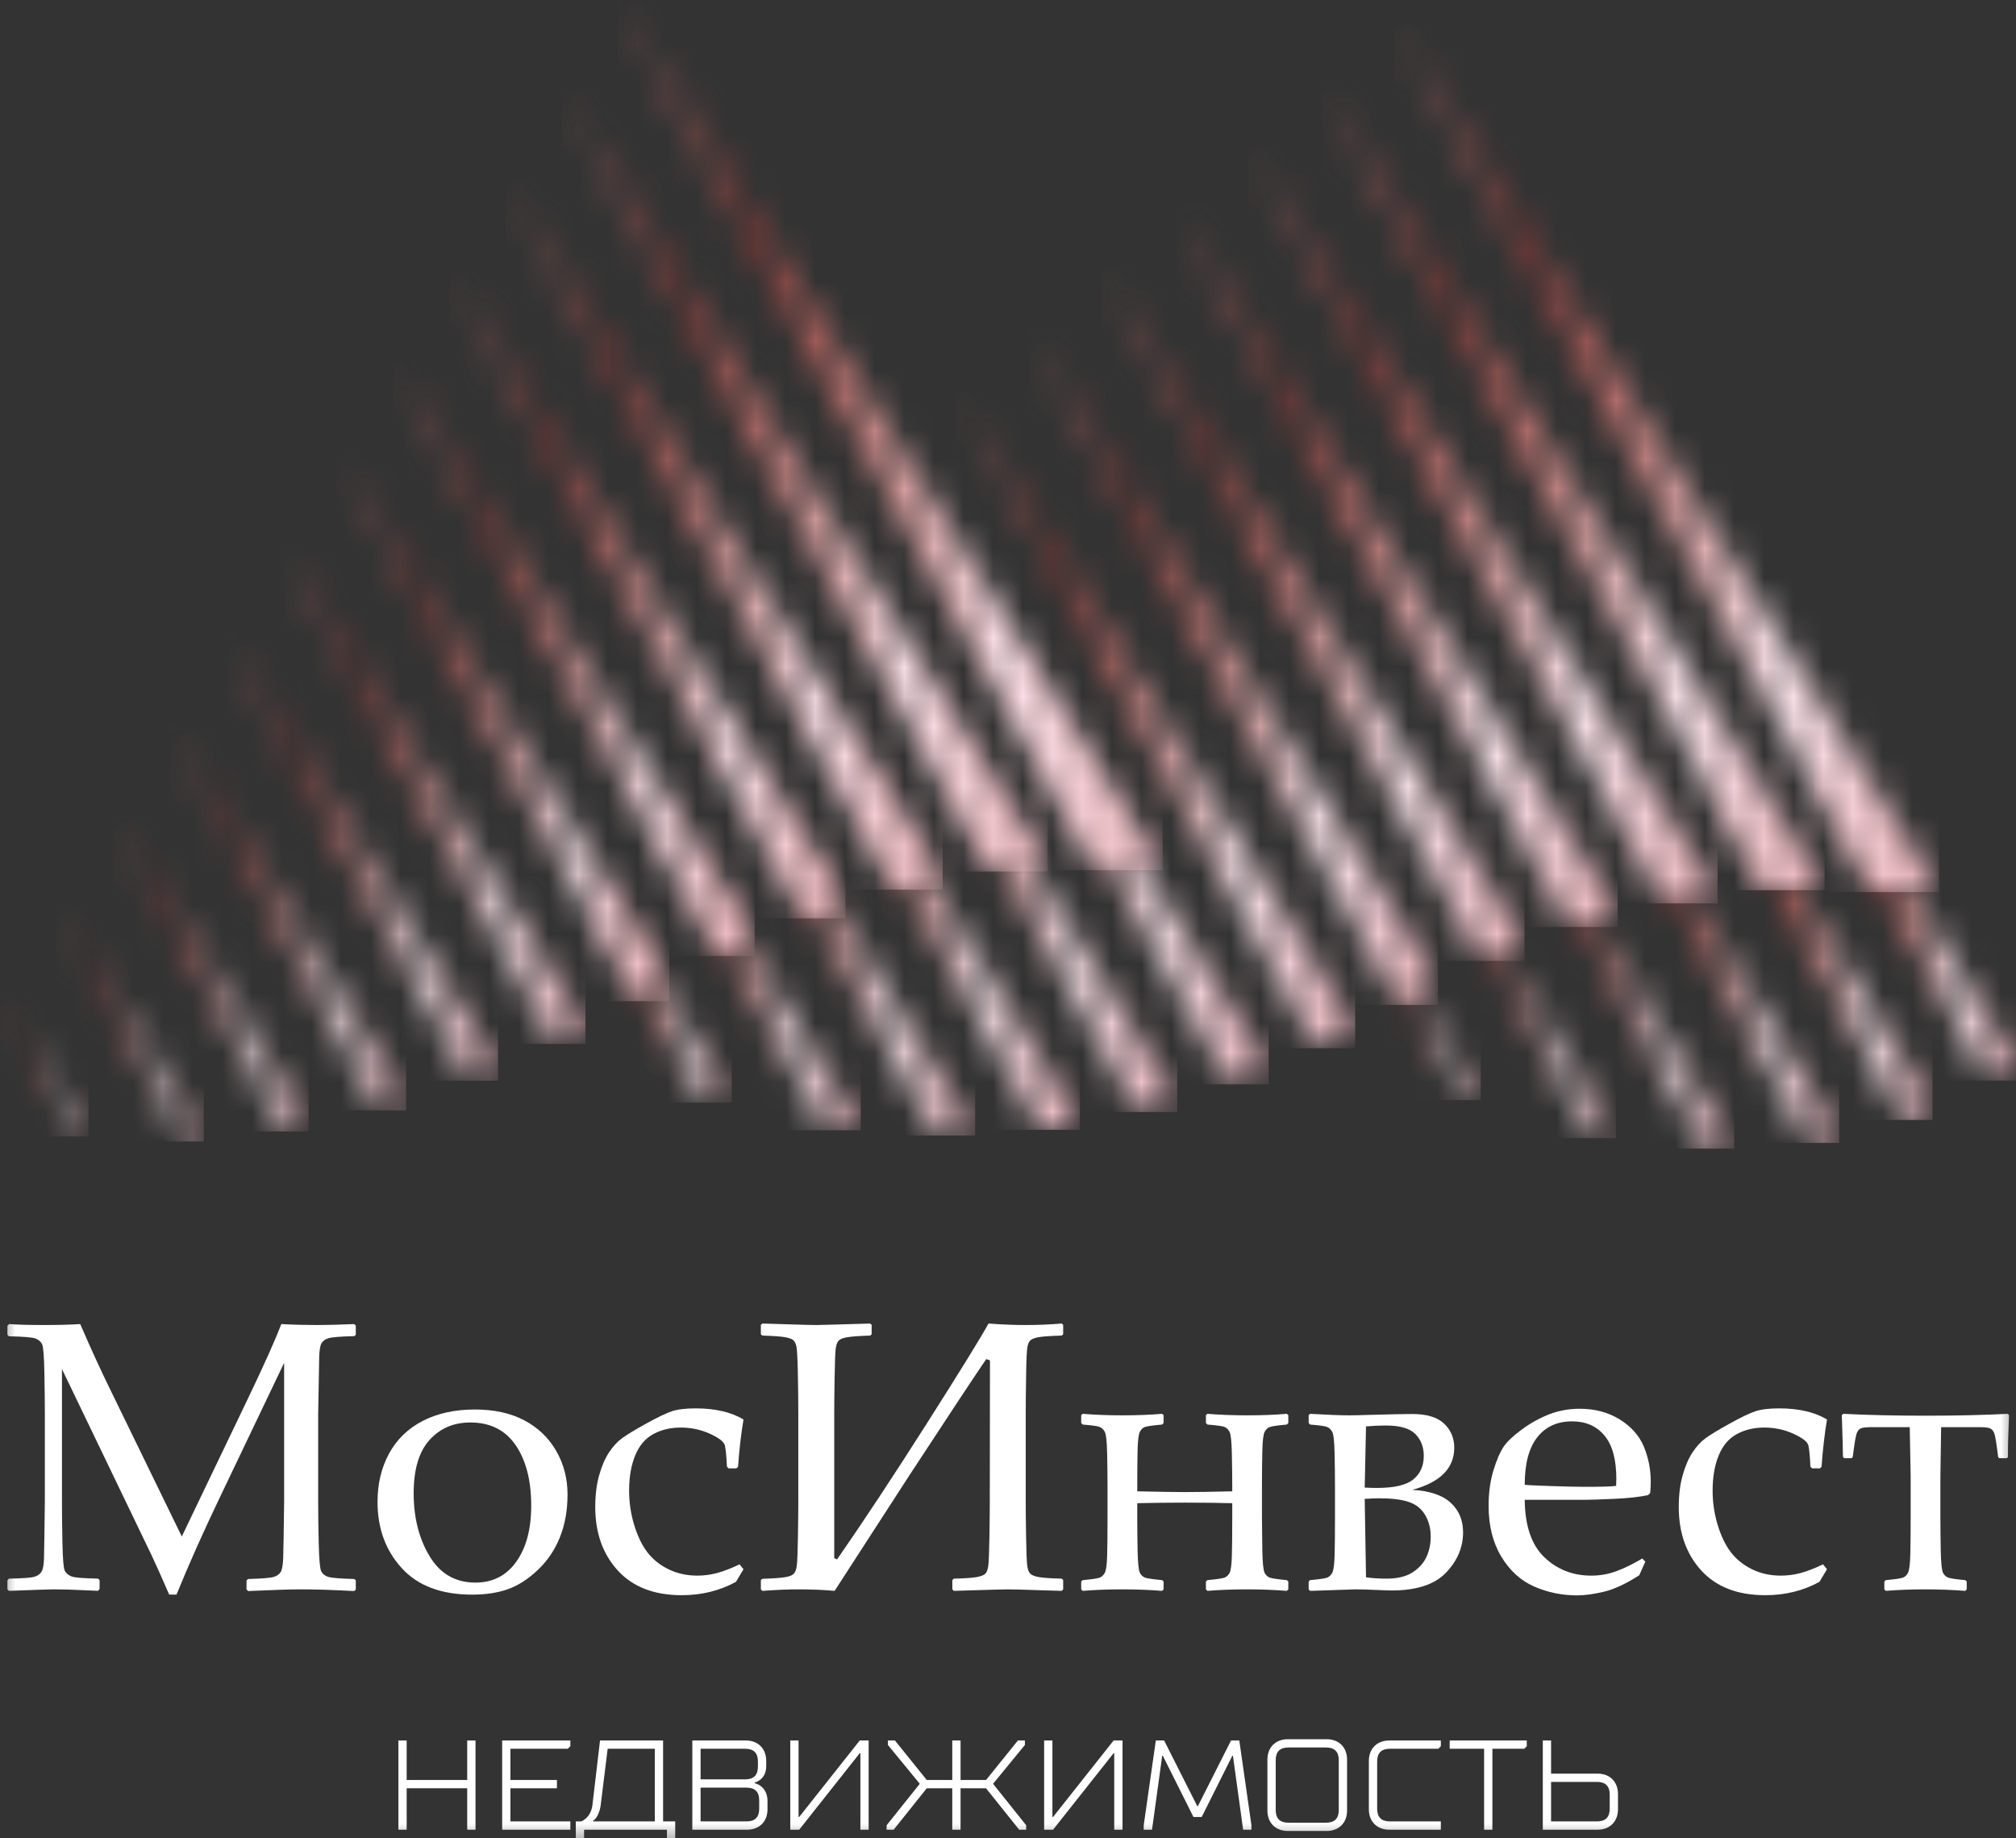 <svg width="68" height="62" viewBox="0 0 68 62" fill="none" xmlns="http://www.w3.org/2000/svg">
<rect x="0" y="0" width="68" height="62" fill="#333333" stroke="none"/>
<g clip-path="url(#clip0_1_990)">
<mask id="mask0_1_990" style="mask-type:luminance" maskUnits="userSpaceOnUse" x="0" y="0" width="68" height="63">
<path d="M68 0H0V62.332H68V0Z" fill="white"/>
</mask>
<g mask="url(#mask0_1_990)">
<path d="M11.944 44.656L12.001 44.707V45.018L11.95 45.063C11.485 45.075 11.196 45.098 11.084 45.132C10.972 45.166 10.893 45.222 10.846 45.3C10.8 45.379 10.773 45.532 10.767 45.76C10.761 45.989 10.749 46.634 10.732 47.696V50.621C10.732 51.044 10.738 51.522 10.751 52.055C10.764 52.587 10.79 52.898 10.831 52.984C10.87 53.071 10.944 53.135 11.05 53.175C11.155 53.215 11.455 53.241 11.95 53.254L12.001 53.298V53.609L11.944 53.66C11.254 53.622 10.654 53.603 10.142 53.603C9.795 53.603 9.205 53.622 8.372 53.66L8.315 53.609V53.304L8.365 53.254C8.831 53.241 9.12 53.218 9.231 53.184C9.343 53.151 9.423 53.094 9.469 53.016C9.516 52.938 9.543 52.782 9.552 52.55C9.56 52.317 9.571 51.674 9.584 50.621V45.963L7.395 50.544C6.845 51.691 6.365 52.77 5.954 53.78H5.707C5.47 53.235 5.276 52.799 5.123 52.474L2.09 46.173V50.608C2.09 51.023 2.095 51.499 2.106 52.039C2.116 52.578 2.143 52.89 2.185 52.975C2.228 53.059 2.302 53.123 2.407 53.165C2.513 53.207 2.814 53.233 3.308 53.241L3.359 53.292V53.597L3.302 53.653L2.896 53.635C2.477 53.613 2.117 53.603 1.817 53.603C1.682 53.603 1.176 53.62 0.301 53.653L0.25 53.603V53.298L0.301 53.241C0.766 53.233 1.054 53.212 1.164 53.178C1.274 53.144 1.353 53.087 1.402 53.006C1.45 52.926 1.478 52.776 1.484 52.556C1.49 52.336 1.5 51.687 1.513 50.608V47.702C1.513 47.317 1.507 46.848 1.497 46.296C1.486 45.745 1.461 45.425 1.421 45.338C1.38 45.252 1.308 45.187 1.202 45.145C1.096 45.103 0.796 45.077 0.301 45.069L0.25 45.018V44.714L0.307 44.656C0.599 44.678 0.993 44.688 1.487 44.688C1.953 44.688 2.359 44.678 2.706 44.656C3.061 45.477 3.401 46.219 3.727 46.883L6.132 51.82L8.302 47.296C8.89 46.073 9.285 45.193 9.488 44.656C9.894 44.678 10.294 44.688 10.688 44.688C11.043 44.688 11.462 44.678 11.944 44.656Z" fill="white"/>
<path d="M19.143 50.405C19.143 50.938 19.057 51.419 18.886 51.845C18.714 52.273 18.467 52.64 18.143 52.946C17.82 53.253 17.486 53.469 17.141 53.594C16.796 53.718 16.391 53.781 15.926 53.781C14.885 53.781 14.093 53.483 13.55 52.886C13.006 52.29 12.734 51.545 12.734 50.652C12.734 50.039 12.865 49.494 13.127 49.016C13.39 48.537 13.77 48.172 14.267 47.918C14.764 47.664 15.346 47.537 16.015 47.537C16.666 47.537 17.222 47.659 17.683 47.902C18.144 48.145 18.503 48.488 18.759 48.93C19.015 49.372 19.143 49.864 19.143 50.405ZM17.918 50.779C17.918 49.933 17.744 49.255 17.395 48.743C17.046 48.231 16.535 47.975 15.862 47.975C15.3 47.975 14.841 48.173 14.485 48.568C14.13 48.964 13.953 49.561 13.953 50.361C13.953 51.181 14.131 51.889 14.489 52.483C14.846 53.077 15.361 53.375 16.034 53.375C16.622 53.375 17.082 53.139 17.417 52.667C17.751 52.196 17.918 51.566 17.918 50.779Z" fill="white"/>
<path d="M25.078 52.924L24.824 53.349C24.279 53.649 23.669 53.8 22.997 53.8C22.066 53.8 21.347 53.523 20.84 52.969C20.332 52.414 20.078 51.7 20.078 50.824C20.078 50.426 20.121 50.072 20.208 49.761C20.295 49.45 20.405 49.193 20.538 48.99C20.671 48.787 20.819 48.626 20.979 48.508C21.14 48.39 21.412 48.225 21.794 48.013C22.177 47.801 22.466 47.663 22.66 47.597C22.855 47.532 23.124 47.499 23.466 47.499C24.122 47.499 24.659 47.624 25.078 47.873C24.998 48.351 24.936 48.885 24.894 49.472L24.837 49.523H24.577L24.52 49.466C24.503 49.111 24.479 48.872 24.45 48.749C24.42 48.626 24.252 48.495 23.946 48.355C23.639 48.216 23.312 48.146 22.965 48.146C22.618 48.146 22.31 48.219 22.039 48.365C21.768 48.511 21.564 48.75 21.427 49.082C21.289 49.414 21.22 49.811 21.22 50.272C21.22 50.661 21.275 51.041 21.385 51.411C21.495 51.781 21.64 52.088 21.82 52.331C22 52.574 22.238 52.77 22.534 52.918C22.83 53.066 23.16 53.14 23.523 53.14C23.752 53.14 23.975 53.11 24.193 53.051C24.411 52.992 24.661 52.895 24.945 52.759L25.078 52.924Z" fill="white"/>
<path d="M25.664 53.603V53.286L25.715 53.248C26.087 53.235 26.346 53.216 26.492 53.191C26.638 53.165 26.734 53.125 26.781 53.07C26.828 53.015 26.859 52.925 26.876 52.8C26.893 52.675 26.906 52.361 26.914 51.855C26.923 51.35 26.927 50.936 26.927 50.615V47.677C26.927 47.237 26.921 46.77 26.911 46.275C26.9 45.78 26.883 45.487 26.86 45.396C26.837 45.305 26.803 45.239 26.759 45.199C26.714 45.159 26.625 45.126 26.492 45.101C26.359 45.075 26.1 45.056 25.715 45.044L25.664 44.999V44.682L25.715 44.638C25.736 44.638 26.013 44.646 26.546 44.663C27.049 44.68 27.383 44.688 27.549 44.688C27.65 44.688 28.251 44.671 29.351 44.638L29.401 44.682V44.999L29.351 45.044C28.978 45.056 28.719 45.075 28.573 45.101C28.427 45.126 28.331 45.165 28.285 45.218C28.238 45.271 28.206 45.359 28.189 45.482C28.173 45.604 28.16 45.926 28.152 46.446C28.143 46.966 28.139 47.377 28.139 47.677V52.55L28.234 52.594C29.126 51.308 30.137 49.777 31.267 48C32.396 46.224 33.088 45.103 33.342 44.638C33.786 44.671 34.198 44.688 34.579 44.688C35.01 44.688 35.421 44.671 35.81 44.638L35.861 44.682V44.999L35.81 45.044C35.395 45.056 35.126 45.077 35.001 45.104C34.876 45.132 34.792 45.167 34.75 45.209C34.708 45.251 34.676 45.323 34.655 45.424C34.634 45.526 34.619 45.845 34.611 46.383C34.602 46.92 34.598 47.351 34.598 47.677V50.615C34.598 50.962 34.602 51.381 34.611 51.874C34.619 52.367 34.632 52.677 34.649 52.804C34.666 52.93 34.699 53.02 34.75 53.073C34.801 53.126 34.901 53.165 35.052 53.191C35.202 53.216 35.455 53.233 35.81 53.242L35.861 53.286V53.603L35.81 53.654C35.789 53.654 35.512 53.646 34.978 53.629C34.488 53.611 34.154 53.603 33.976 53.603C33.862 53.603 33.261 53.62 32.174 53.654L32.123 53.603V53.286L32.174 53.242C32.546 53.233 32.805 53.215 32.951 53.188C33.097 53.16 33.194 53.121 33.24 53.07C33.286 53.02 33.318 52.932 33.335 52.807C33.352 52.682 33.365 52.361 33.373 51.843C33.382 51.324 33.386 50.915 33.386 50.615L33.392 45.881L33.266 45.837C32.898 46.374 32.043 47.666 30.702 49.714L28.152 53.654C27.792 53.62 27.375 53.603 26.901 53.603C26.572 53.603 26.176 53.62 25.715 53.654L25.664 53.603Z" fill="white"/>
<path d="M38.36 50.297C39.138 50.314 39.675 50.322 39.971 50.322C40.314 50.322 40.845 50.314 41.564 50.297V50.126C41.564 49.813 41.559 49.449 41.551 49.035C41.543 48.62 41.516 48.371 41.472 48.289C41.427 48.207 41.37 48.151 41.3 48.124C41.231 48.096 41.039 48.07 40.726 48.045L40.676 47.994V47.727L40.726 47.683C41.149 47.717 41.596 47.734 42.065 47.734C42.556 47.734 43.002 47.717 43.404 47.683L43.455 47.727V47.994L43.404 48.045C43.087 48.074 42.893 48.103 42.823 48.13C42.754 48.158 42.697 48.213 42.655 48.295C42.613 48.378 42.587 48.583 42.579 48.911C42.571 49.238 42.566 49.644 42.566 50.126V51.205L42.579 52.315C42.587 52.725 42.614 52.971 42.659 53.051C42.703 53.131 42.761 53.184 42.833 53.209C42.905 53.235 43.095 53.262 43.404 53.292L43.455 53.336V53.603L43.404 53.654C42.981 53.62 42.535 53.603 42.065 53.603C41.575 53.603 41.128 53.62 40.726 53.654L40.676 53.603V53.336L40.726 53.292C41.044 53.262 41.237 53.234 41.307 53.206C41.377 53.179 41.433 53.125 41.475 53.045C41.517 52.964 41.543 52.768 41.551 52.458C41.559 52.147 41.564 51.729 41.564 51.205V50.697C41.094 50.684 40.563 50.678 39.971 50.678C39.434 50.678 38.897 50.684 38.36 50.697V51.205C38.36 51.539 38.364 51.91 38.372 52.318C38.381 52.726 38.407 52.971 38.452 53.051C38.496 53.131 38.554 53.184 38.626 53.209C38.698 53.235 38.888 53.262 39.197 53.292L39.248 53.336V53.603L39.197 53.654C38.774 53.62 38.328 53.603 37.858 53.603C37.364 53.603 36.917 53.62 36.52 53.654L36.469 53.603V53.336L36.52 53.292C36.837 53.262 37.029 53.234 37.097 53.206C37.165 53.179 37.221 53.125 37.265 53.045C37.309 52.964 37.336 52.77 37.344 52.461C37.353 52.152 37.357 51.734 37.357 51.205V50.126C37.357 49.796 37.353 49.427 37.344 49.019C37.336 48.61 37.308 48.366 37.262 48.286C37.215 48.205 37.157 48.151 37.088 48.124C37.018 48.096 36.828 48.07 36.52 48.045L36.469 47.994V47.727L36.52 47.683C36.938 47.717 37.385 47.734 37.858 47.734C38.349 47.734 38.795 47.717 39.197 47.683L39.248 47.727V47.994L39.197 48.045C38.88 48.074 38.686 48.102 38.617 48.127C38.547 48.152 38.491 48.207 38.448 48.289C38.406 48.371 38.381 48.566 38.372 48.873C38.364 49.18 38.36 49.597 38.36 50.126V50.297Z" fill="white"/>
<path d="M44.141 53.603V53.337L44.191 53.292C44.508 53.263 44.701 53.234 44.769 53.206C44.837 53.179 44.892 53.125 44.937 53.045C44.981 52.964 45.008 52.77 45.016 52.461C45.025 52.152 45.029 51.734 45.029 51.205V50.126C45.029 49.796 45.025 49.427 45.016 49.019C45.008 48.611 44.98 48.366 44.934 48.286C44.887 48.206 44.829 48.151 44.759 48.124C44.689 48.097 44.5 48.07 44.191 48.045L44.141 47.994V47.728L44.191 47.683C44.771 47.717 45.211 47.734 45.511 47.734C45.655 47.734 45.856 47.73 46.114 47.721C46.854 47.7 47.362 47.689 47.637 47.689C48.123 47.689 48.481 47.797 48.709 48.013C48.937 48.229 49.052 48.5 49.052 48.825C49.052 49.519 48.58 49.993 47.637 50.247C48.221 50.28 48.652 50.425 48.931 50.681C49.21 50.937 49.35 51.27 49.35 51.681C49.35 52.184 49.159 52.636 48.776 53.038C48.393 53.44 47.779 53.641 46.933 53.641C46.873 53.641 46.748 53.637 46.558 53.629C46.207 53.611 45.928 53.603 45.72 53.603C45.209 53.62 44.699 53.637 44.191 53.654L44.141 53.603ZM46.032 50.171C46.2 50.179 46.336 50.183 46.438 50.183C47.026 50.183 47.437 50.087 47.672 49.894C47.906 49.702 48.024 49.437 48.024 49.098C48.024 48.802 47.929 48.558 47.741 48.365C47.553 48.173 47.22 48.077 46.742 48.077C46.531 48.077 46.309 48.087 46.076 48.108L46.032 50.171ZM46.032 50.551L46.076 53.197C46.287 53.227 46.52 53.241 46.774 53.241C47.142 53.241 47.435 53.169 47.653 53.026C47.871 52.882 48.026 52.706 48.119 52.499C48.212 52.292 48.258 52.067 48.258 51.827C48.258 51.547 48.195 51.302 48.068 51.091C47.941 50.879 47.756 50.733 47.513 50.653C47.27 50.572 46.934 50.532 46.508 50.532C46.397 50.532 46.239 50.539 46.032 50.551Z" fill="white"/>
<path d="M55.496 52.67L55.293 53.127C54.853 53.411 54.461 53.594 54.116 53.679C53.771 53.763 53.464 53.806 53.193 53.806C52.685 53.806 52.204 53.707 51.749 53.508C51.294 53.309 50.925 52.972 50.639 52.499C50.353 52.025 50.211 51.454 50.211 50.786C50.211 50.342 50.266 49.941 50.376 49.583C50.486 49.226 50.601 48.961 50.721 48.787C50.842 48.613 51.046 48.421 51.334 48.209C51.622 47.998 51.926 47.829 52.247 47.702C52.569 47.575 52.916 47.512 53.288 47.512C53.795 47.512 54.243 47.631 54.63 47.87C55.017 48.109 55.289 48.415 55.446 48.787C55.602 49.159 55.68 49.555 55.68 49.974C55.68 50.104 55.674 50.232 55.661 50.354L55.591 50.424C55.304 50.487 54.916 50.53 54.43 50.551C53.944 50.572 53.622 50.583 53.466 50.583H51.429C51.438 51.458 51.657 52.103 52.089 52.518C52.52 52.932 53.049 53.14 53.675 53.14C53.971 53.14 54.256 53.089 54.529 52.987C54.801 52.886 55.09 52.744 55.395 52.562L55.496 52.67ZM51.429 50.075C51.505 50.088 51.798 50.102 52.308 50.119C52.818 50.136 53.195 50.145 53.441 50.145C54.029 50.145 54.386 50.134 54.512 50.113C54.517 50.011 54.519 49.933 54.519 49.878C54.519 49.223 54.386 48.735 54.119 48.416C53.853 48.096 53.489 47.937 53.028 47.937C52.524 47.937 52.132 48.116 51.851 48.476C51.569 48.836 51.429 49.368 51.429 50.075Z" fill="white"/>
<path d="M61.625 52.924L61.371 53.349C60.826 53.649 60.216 53.8 59.544 53.8C58.613 53.8 57.894 53.523 57.386 52.969C56.879 52.414 56.625 51.7 56.625 50.824C56.625 50.426 56.668 50.072 56.755 49.761C56.842 49.45 56.952 49.193 57.085 48.99C57.218 48.787 57.365 48.626 57.526 48.508C57.687 48.39 57.958 48.225 58.341 48.013C58.724 47.801 59.013 47.663 59.207 47.597C59.402 47.532 59.671 47.499 60.013 47.499C60.669 47.499 61.206 47.624 61.625 47.873C61.545 48.351 61.483 48.885 61.441 49.472L61.384 49.523H61.124L61.066 49.466C61.05 49.111 61.026 48.872 60.997 48.749C60.967 48.626 60.799 48.495 60.492 48.355C60.186 48.216 59.859 48.146 59.512 48.146C59.165 48.146 58.856 48.219 58.586 48.365C58.315 48.511 58.111 48.75 57.974 49.082C57.836 49.414 57.767 49.811 57.767 50.272C57.767 50.661 57.822 51.041 57.932 51.411C58.042 51.781 58.187 52.088 58.367 52.331C58.547 52.574 58.785 52.77 59.081 52.918C59.377 53.066 59.707 53.14 60.07 53.14C60.299 53.14 60.522 53.11 60.74 53.051C60.958 52.992 61.208 52.895 61.492 52.759L61.625 52.924Z" fill="white"/>
<path d="M62.125 47.727L62.176 47.683C63.001 47.725 63.925 47.746 64.948 47.746C65.989 47.746 66.913 47.725 67.722 47.683L67.766 47.727C67.74 48.286 67.728 48.757 67.728 49.142L67.69 49.18H67.436L67.398 49.142C67.343 48.685 67.299 48.416 67.264 48.333C67.231 48.251 67.183 48.197 67.122 48.172C67.061 48.146 66.941 48.133 66.763 48.133H65.475L65.45 49.758V51.205C65.45 51.517 65.454 51.882 65.462 52.299C65.471 52.716 65.496 52.964 65.539 53.045C65.581 53.125 65.638 53.179 65.71 53.206C65.782 53.234 65.975 53.262 66.287 53.292L66.338 53.336V53.603L66.287 53.654C65.864 53.62 65.418 53.603 64.948 53.603C64.458 53.603 64.012 53.62 63.61 53.654L63.559 53.603V53.336L63.61 53.292C63.927 53.262 64.121 53.234 64.19 53.206C64.26 53.179 64.316 53.124 64.359 53.041C64.401 52.959 64.426 52.754 64.435 52.426C64.443 52.098 64.447 51.691 64.447 51.205V49.777C64.435 49.227 64.424 48.679 64.416 48.133H63.127C62.946 48.133 62.824 48.147 62.763 48.175C62.702 48.202 62.655 48.262 62.623 48.352C62.591 48.443 62.548 48.706 62.493 49.142L62.455 49.18H62.207L62.163 49.142C62.163 48.973 62.151 48.501 62.125 47.727Z" fill="white"/>
<path d="M13.438 58.7H13.717V60.032H15.759V58.7H16.039V61.709H15.759V60.311H13.717V61.709H13.438V58.7Z" fill="white"/>
<path d="M16.938 58.7H19.238V58.893L19.151 58.979H17.217V60.032H18.786V60.311H17.217V61.429H19.238V61.709H16.938V58.7Z" fill="white"/>
<path d="M19.422 61.429H19.615C19.671 61.399 19.727 61.361 19.779 61.313C19.865 61.232 19.951 61.099 19.981 60.892L20.239 58.7H22.366V61.429H22.775V62.332H22.496V61.709H19.701V62.332H19.422V61.429ZM22.087 61.429V58.979H20.497L20.26 60.892C20.23 61.099 20.166 61.223 20.11 61.305C20.075 61.352 20.041 61.387 20.003 61.408V61.429H22.087Z" fill="white"/>
<path d="M23.352 58.7H25.157C25.57 58.7 25.845 58.975 25.845 59.388V59.56C25.845 59.8 25.75 59.933 25.652 60.015C25.596 60.062 25.531 60.097 25.458 60.118V60.14C25.54 60.161 25.608 60.196 25.673 60.247C25.78 60.333 25.888 60.484 25.888 60.742V61.021C25.888 61.434 25.613 61.709 25.2 61.709H23.352V58.7ZM25.136 60.011C25.424 60.011 25.565 59.869 25.565 59.581V59.409C25.565 59.121 25.424 58.979 25.136 58.979H23.631V60.011H25.136ZM25.178 61.429C25.467 61.429 25.608 61.288 25.608 61V60.72C25.608 60.432 25.467 60.29 25.178 60.29H23.631V61.429H25.178Z" fill="white"/>
<path d="M26.656 58.7H26.936V61.279H26.957L28.999 58.7H29.3V61.709H29.021V59.129H28.999L26.957 61.709H26.656V58.7Z" fill="white"/>
<path d="M29.906 61.559L31.024 60.161L29.949 58.851V58.7H30.186L31.26 60.033H32.12V58.7H32.4V60.033H33.259L34.334 58.7H34.57V58.851L33.496 60.161L34.613 61.559V61.709H34.377L33.259 60.312H32.4V61.709H32.12V60.312H31.26L30.143 61.709H29.906V61.559Z" fill="white"/>
<path d="M35.219 58.7H35.498V61.279H35.52L37.562 58.7H37.863V61.709H37.583V59.129H37.562L35.52 61.709H35.219V58.7Z" fill="white"/>
<path d="M38.578 61.559L38.986 58.7H39.266L40.384 60.914H40.405L41.523 58.7H41.802L42.211 61.559V61.709H41.931L41.587 59.216H41.566L40.534 61.279H40.255L39.223 59.216H39.201L38.858 61.709H38.578V61.559Z" fill="white"/>
<path d="M42.75 59.345C42.75 58.932 43.025 58.657 43.438 58.657H44.749C45.162 58.657 45.437 58.932 45.437 59.345V61.065C45.437 61.477 45.162 61.752 44.749 61.752H43.438C43.025 61.752 42.75 61.477 42.75 61.065V59.345ZM44.727 61.473C45.016 61.473 45.157 61.331 45.157 61.043V59.367C45.157 59.078 45.016 58.936 44.727 58.936H43.459C43.171 58.936 43.03 59.078 43.03 59.367V61.043C43.03 61.331 43.171 61.473 43.459 61.473H44.727Z" fill="white"/>
<path d="M46.172 59.388C46.172 58.975 46.447 58.7 46.86 58.7H48.6V58.893L48.515 58.979H46.881C46.593 58.979 46.452 59.121 46.452 59.409V60.999C46.452 61.288 46.593 61.429 46.881 61.429H48.6V61.709H46.86C46.447 61.709 46.172 61.434 46.172 61.021V59.388Z" fill="white"/>
<path d="M50.059 58.979H48.898V58.7H51.499V58.893L51.413 58.979H50.339V61.709H50.059V58.979Z" fill="white"/>
<path d="M52.039 58.7H52.318V59.818H53.888C54.3 59.818 54.575 60.093 54.575 60.505V61.021C54.575 61.434 54.3 61.709 53.888 61.709H52.039V58.7ZM53.866 61.429C54.154 61.429 54.296 61.288 54.296 61V60.527C54.296 60.239 54.154 60.097 53.866 60.097H52.318V61.429H53.866Z" fill="white"/>
</g>
<mask id="mask1_1_990" style="mask-type:luminance" maskUnits="userSpaceOnUse" x="61" y="25" width="8" height="12">
<path d="M61.188 25.691L67.098 36.444C67.4 36.268 67.701 36.08 68.001 35.879L61.598 25.658C61.463 25.669 61.326 25.68 61.188 25.691Z" fill="white"/>
</mask>
<g mask="url(#mask1_1_990)">
<path d="M68.001 25.658H61.188V36.444H68.001V25.658Z" fill="url(#paint0_linear_1_990)"/>
</g>
<mask id="mask2_1_990" style="mask-type:luminance" maskUnits="userSpaceOnUse" x="57" y="25" width="9" height="13">
<path d="M57.727 25.959L64.218 37.771C64.54 37.659 64.863 37.535 65.185 37.399L58.005 25.938C57.912 25.945 57.819 25.952 57.727 25.959Z" fill="white"/>
</mask>
<g mask="url(#mask2_1_990)">
<path d="M65.185 25.938H57.727V37.771H65.185V25.938Z" fill="url(#paint1_linear_1_990)"/>
</g>
<mask id="mask3_1_990" style="mask-type:luminance" maskUnits="userSpaceOnUse" x="54" y="26" width="9" height="13">
<path d="M54.273 26.229L61.043 38.546C61.371 38.499 61.702 38.441 62.035 38.373L54.42 26.217C54.371 26.221 54.322 26.225 54.273 26.229Z" fill="white"/>
</mask>
<g mask="url(#mask3_1_990)">
<path d="M62.035 26.217H54.273V38.546H62.035V26.217Z" fill="url(#paint2_linear_1_990)"/>
</g>
<mask id="mask4_1_990" style="mask-type:luminance" maskUnits="userSpaceOnUse" x="50" y="26" width="9" height="13">
<path d="M50.812 26.499L57.529 38.721C57.847 38.734 58.169 38.739 58.494 38.736L50.827 26.498C50.822 26.498 50.818 26.498 50.812 26.499Z" fill="white"/>
</mask>
<g mask="url(#mask4_1_990)">
<path d="M58.494 26.498H50.812V38.739H58.494V26.498Z" fill="url(#paint3_linear_1_990)"/>
</g>
<mask id="mask5_1_990" style="mask-type:luminance" maskUnits="userSpaceOnUse" x="48" y="28" width="7" height="11">
<path d="M53.643 38.213C53.924 38.275 54.213 38.332 54.507 38.385L48.234 28.372L53.643 38.213Z" fill="white"/>
</mask>
<g mask="url(#mask5_1_990)">
<path d="M54.507 28.372H48.234V38.385H54.507V28.372Z" fill="url(#paint4_linear_1_990)"/>
</g>
<mask id="mask6_1_990" style="mask-type:luminance" maskUnits="userSpaceOnUse" x="46" y="31" width="4" height="7">
<path d="M46.125 31.086L49.288 36.841C49.492 36.926 49.71 37.014 49.945 37.104L46.136 31.024C46.132 31.044 46.129 31.065 46.125 31.086Z" fill="white"/>
</mask>
<g mask="url(#mask6_1_990)">
<path d="M49.945 31.024H46.125V37.104H49.945V31.024Z" fill="url(#paint5_linear_1_990)"/>
</g>
<mask id="mask7_1_990" style="mask-type:luminance" maskUnits="userSpaceOnUse" x="47" y="0" width="19" height="31">
<path d="M63.069 29.948C63.855 29.971 64.635 30.018 65.401 30.088L47.031 0.763L63.069 29.948Z" fill="white"/>
</mask>
<g mask="url(#mask7_1_990)">
<path d="M65.401 0.763H47.031V30.088H65.401V0.763Z" fill="url(#paint6_linear_1_990)"/>
</g>
<mask id="mask8_1_990" style="mask-type:luminance" maskUnits="userSpaceOnUse" x="44" y="2" width="18" height="29">
<path d="M59.509 30.024C60.19 29.973 60.868 29.944 61.543 29.936L44.562 2.83L59.509 30.024Z" fill="white"/>
</mask>
<g mask="url(#mask8_1_990)">
<path d="M61.543 2.83H44.562V30.024H61.543V2.83Z" fill="url(#paint7_linear_1_990)"/>
</g>
<mask id="mask9_1_990" style="mask-type:luminance" maskUnits="userSpaceOnUse" x="42" y="4" width="16" height="27">
<path d="M56.146 30.468C56.742 30.353 57.339 30.261 57.935 30.185L42.094 4.898L56.146 30.468Z" fill="white"/>
</mask>
<g mask="url(#mask9_1_990)">
<path d="M57.935 4.898H42.094V30.468H57.935V4.898Z" fill="url(#paint8_linear_1_990)"/>
</g>
<mask id="mask10_1_990" style="mask-type:luminance" maskUnits="userSpaceOnUse" x="39" y="6" width="16" height="26">
<path d="M52.978 31.265C53.504 31.098 54.035 30.948 54.565 30.816L39.625 6.967L52.978 31.265Z" fill="white"/>
</mask>
<g mask="url(#mask10_1_990)">
<path d="M54.565 6.967H39.625V31.265H54.565V6.967Z" fill="url(#paint9_linear_1_990)"/>
</g>
<mask id="mask11_1_990" style="mask-type:luminance" maskUnits="userSpaceOnUse" x="37" y="9" width="15" height="24">
<path d="M50.001 32.41C50.472 32.194 50.947 31.995 51.422 31.812L37.156 9.036L50.001 32.41Z" fill="white"/>
</mask>
<g mask="url(#mask11_1_990)">
<path d="M51.422 9.036H37.156V32.41H51.422V9.036Z" fill="url(#paint10_linear_1_990)"/>
</g>
<mask id="mask12_1_990" style="mask-type:luminance" maskUnits="userSpaceOnUse" x="34" y="11" width="15" height="23">
<path d="M47.212 33.893C47.359 33.807 47.507 33.722 47.658 33.634C47.938 33.469 48.221 33.311 48.503 33.159L34.688 11.105L47.212 33.893Z" fill="white"/>
</mask>
<g mask="url(#mask12_1_990)">
<path d="M48.503 11.105H34.688V33.893H48.503V11.105Z" fill="url(#paint11_linear_1_990)"/>
</g>
<mask id="mask13_1_990" style="mask-type:luminance" maskUnits="userSpaceOnUse" x="32" y="13" width="14" height="23">
<path d="M44.407 35.352C44.838 35.151 45.273 34.937 45.711 34.711L32.219 13.174L44.407 35.352Z" fill="white"/>
</mask>
<g mask="url(#mask13_1_990)">
<path d="M45.711 13.174H32.219V35.352H45.711V13.174Z" fill="url(#paint12_linear_1_990)"/>
</g>
<mask id="mask14_1_990" style="mask-type:luminance" maskUnits="userSpaceOnUse" x="29" y="15" width="14" height="22">
<path d="M41.47 36.57C41.906 36.411 42.346 36.243 42.792 36.062L29.75 15.242L41.47 36.57Z" fill="white"/>
</mask>
<g mask="url(#mask14_1_990)">
<path d="M42.792 15.242H29.75V36.57H42.792V15.242Z" fill="url(#paint13_linear_1_990)"/>
</g>
<mask id="mask15_1_990" style="mask-type:luminance" maskUnits="userSpaceOnUse" x="27" y="17" width="13" height="21">
<path d="M38.378 37.504C38.814 37.397 39.258 37.278 39.707 37.146L27.281 17.311L38.378 37.504Z" fill="white"/>
</mask>
<g mask="url(#mask15_1_990)">
<path d="M39.707 17.311H27.281V37.504H39.707V17.311Z" fill="url(#paint14_linear_1_990)"/>
</g>
<mask id="mask16_1_990" style="mask-type:luminance" maskUnits="userSpaceOnUse" x="25" y="19" width="12" height="20">
<path d="M25.047 19.802L35.105 38.104C35.537 38.051 35.977 37.987 36.425 37.911L25.065 19.777C25.059 19.785 25.053 19.794 25.047 19.802Z" fill="white"/>
</mask>
<g mask="url(#mask16_1_990)">
<path d="M36.425 19.777H25.047V38.104H36.425V19.777Z" fill="url(#paint15_linear_1_990)"/>
</g>
<mask id="mask17_1_990" style="mask-type:luminance" maskUnits="userSpaceOnUse" x="23" y="22" width="10" height="17">
<path d="M23.086 22.786L31.606 38.292C32.025 38.298 32.455 38.293 32.893 38.279L23.137 22.704C23.119 22.732 23.102 22.759 23.086 22.786Z" fill="white"/>
</mask>
<g mask="url(#mask17_1_990)">
<path d="M32.893 22.704H23.086V38.298H32.893V22.704Z" fill="url(#paint16_linear_1_990)"/>
</g>
<mask id="mask18_1_990" style="mask-type:luminance" maskUnits="userSpaceOnUse" x="21" y="25" width="9" height="14">
<path d="M21.258 26.014L27.812 37.944C28.207 38.012 28.614 38.071 29.034 38.121L21.344 25.846C21.314 25.903 21.284 25.959 21.258 26.014Z" fill="white"/>
</mask>
<g mask="url(#mask18_1_990)">
<path d="M29.034 25.846H21.258V38.121H29.034V25.846Z" fill="url(#paint17_linear_1_990)"/>
</g>
<mask id="mask19_1_990" style="mask-type:luminance" maskUnits="userSpaceOnUse" x="19" y="29" width="6" height="9">
<path d="M19.711 29.767L23.579 36.806C23.922 36.934 24.291 37.064 24.681 37.188L19.818 29.422C19.781 29.539 19.746 29.654 19.711 29.767Z" fill="white"/>
</mask>
<g mask="url(#mask19_1_990)">
<path d="M24.681 29.422H19.711V37.188H24.681V29.422Z" fill="url(#paint18_linear_1_990)"/>
</g>
<mask id="mask20_1_990" style="mask-type:luminance" maskUnits="userSpaceOnUse" x="20" y="0" width="20" height="30">
<path d="M36.877 29.202C37.706 29.212 38.487 29.266 39.215 29.348L20.828 0L36.877 29.202Z" fill="white"/>
</mask>
<g mask="url(#mask20_1_990)">
<path d="M39.215 0H20.828V29.348H39.215V0Z" fill="url(#paint19_linear_1_990)"/>
</g>
<mask id="mask21_1_990" style="mask-type:luminance" maskUnits="userSpaceOnUse" x="18" y="3" width="18" height="27">
<path d="M33.414 29.393C34.075 29.311 34.716 29.257 35.337 29.227L18.938 3.052L33.414 29.393Z" fill="white"/>
</mask>
<g mask="url(#mask21_1_990)">
<path d="M35.337 3.052H18.938V29.393H35.337V3.052Z" fill="url(#paint20_linear_1_990)"/>
</g>
<mask id="mask22_1_990" style="mask-type:luminance" maskUnits="userSpaceOnUse" x="17" y="6" width="15" height="25">
<path d="M30.181 30.006C30.73 29.866 31.269 29.747 31.796 29.648L17.047 6.102L30.181 30.006Z" fill="white"/>
</mask>
<g mask="url(#mask22_1_990)">
<path d="M31.796 6.102H17.047V30.006H31.796V6.102Z" fill="url(#paint21_linear_1_990)"/>
</g>
<mask id="mask23_1_990" style="mask-type:luminance" maskUnits="userSpaceOnUse" x="15" y="9" width="14" height="22">
<path d="M27.146 30.972C27.61 30.796 28.067 30.635 28.521 30.487L15.156 9.153L27.146 30.972Z" fill="white"/>
</mask>
<g mask="url(#mask23_1_990)">
<path d="M28.521 9.153H15.156V30.972H28.521V9.153Z" fill="url(#paint22_linear_1_990)"/>
</g>
<mask id="mask24_1_990" style="mask-type:luminance" maskUnits="userSpaceOnUse" x="13" y="12" width="13" height="21">
<path d="M24.268 32.243C24.667 32.042 25.062 31.852 25.455 31.676L13.258 12.205L24.268 32.243Z" fill="white"/>
</mask>
<g mask="url(#mask24_1_990)">
<path d="M25.455 12.205H13.258V32.243H25.455V12.205Z" fill="url(#paint23_linear_1_990)"/>
</g>
<mask id="mask25_1_990" style="mask-type:luminance" maskUnits="userSpaceOnUse" x="11" y="15" width="12" height="19">
<path d="M21.529 33.766C21.807 33.607 22.086 33.449 22.368 33.282C22.438 33.241 22.506 33.202 22.575 33.161L11.359 15.257L21.529 33.766Z" fill="white"/>
</mask>
<g mask="url(#mask25_1_990)">
<path d="M22.575 15.257H11.359V33.766H22.575V15.257Z" fill="url(#paint24_linear_1_990)"/>
</g>
<mask id="mask26_1_990" style="mask-type:luminance" maskUnits="userSpaceOnUse" x="9" y="18" width="11" height="18">
<path d="M18.756 35.208C19.082 35.052 19.416 34.89 19.749 34.719L9.469 18.309L18.756 35.208Z" fill="white"/>
</mask>
<g mask="url(#mask26_1_990)">
<path d="M19.749 18.309H9.469V35.208H19.749V18.309Z" fill="url(#paint25_linear_1_990)"/>
</g>
<mask id="mask27_1_990" style="mask-type:luminance" maskUnits="userSpaceOnUse" x="7" y="21" width="10" height="16">
<path d="M15.87 36.449C16.176 36.331 16.487 36.21 16.799 36.08L7.578 21.36L15.87 36.449Z" fill="white"/>
</mask>
<g mask="url(#mask27_1_990)">
<path d="M16.799 21.36H7.578V36.449H16.799V21.36Z" fill="url(#paint26_linear_1_990)"/>
</g>
<mask id="mask28_1_990" style="mask-type:luminance" maskUnits="userSpaceOnUse" x="5" y="24" width="9" height="14">
<path d="M12.852 37.45C13.131 37.373 13.413 37.29 13.699 37.202L5.688 24.411L12.852 37.45Z" fill="white"/>
</mask>
<g mask="url(#mask28_1_990)">
<path d="M13.699 24.411H5.688V37.45H13.699V24.411Z" fill="url(#paint27_linear_1_990)"/>
</g>
<mask id="mask29_1_990" style="mask-type:luminance" maskUnits="userSpaceOnUse" x="3" y="27" width="8" height="12">
<path d="M9.668 38.162C9.911 38.121 10.158 38.078 10.409 38.028L3.789 27.462L9.668 38.162Z" fill="white"/>
</mask>
<g mask="url(#mask29_1_990)">
<path d="M10.409 27.462H3.789V38.162H10.409V27.462Z" fill="url(#paint28_linear_1_990)"/>
</g>
<mask id="mask30_1_990" style="mask-type:luminance" maskUnits="userSpaceOnUse" x="1" y="30" width="6" height="9">
<path d="M6.279 38.497C6.472 38.493 6.671 38.485 6.875 38.472L1.891 30.514L6.279 38.497Z" fill="white"/>
</mask>
<g mask="url(#mask30_1_990)">
<path d="M6.875 30.514H1.891V38.497H6.875V30.514Z" fill="url(#paint29_linear_1_990)"/>
</g>
<mask id="mask31_1_990" style="mask-type:luminance" maskUnits="userSpaceOnUse" x="0" y="33" width="3" height="6">
<path d="M2.583 38.265C2.708 38.288 2.842 38.308 2.984 38.329L0 33.566L2.583 38.265Z" fill="white"/>
</mask>
<g mask="url(#mask31_1_990)">
<path d="M2.984 33.566H0V38.329H2.984V33.566Z" fill="url(#paint30_linear_1_990)"/>
</g>
</g>
<defs>
<linearGradient id="paint0_linear_1_990" x1="61.188" y1="31.051" x2="68.001" y2="31.051" gradientUnits="userSpaceOnUse">
<stop stop-color="#C56C68"/>
<stop offset="0.002" stop-color="#C56C68"/>
<stop offset="0.058" stop-color="#BF6763"/>
<stop offset="0.13" stop-color="#AF5A56"/>
<stop offset="0.211" stop-color="#944440"/>
<stop offset="0.246" stop-color="#873936"/>
<stop offset="0.376" stop-color="#C56C68"/>
<stop offset="0.708" stop-color="#FBE5EC"/>
<stop offset="0.998" stop-color="#E9B3BA"/>
<stop offset="1" stop-color="#E9B3BA"/>
</linearGradient>
<linearGradient id="paint1_linear_1_990" x1="57.727" y1="31.854" x2="65.185" y2="31.854" gradientUnits="userSpaceOnUse">
<stop stop-color="#C56C68"/>
<stop offset="0.002" stop-color="#C56C68"/>
<stop offset="0.058" stop-color="#BF6763"/>
<stop offset="0.13" stop-color="#AF5A56"/>
<stop offset="0.211" stop-color="#944440"/>
<stop offset="0.246" stop-color="#873936"/>
<stop offset="0.376" stop-color="#C56C68"/>
<stop offset="0.708" stop-color="#FBE5EC"/>
<stop offset="0.998" stop-color="#E9B3BA"/>
<stop offset="1" stop-color="#E9B3BA"/>
</linearGradient>
<linearGradient id="paint2_linear_1_990" x1="54.273" y1="32.382" x2="62.035" y2="32.382" gradientUnits="userSpaceOnUse">
<stop stop-color="#C56C68"/>
<stop offset="0.002" stop-color="#C56C68"/>
<stop offset="0.058" stop-color="#BF6763"/>
<stop offset="0.13" stop-color="#AF5A56"/>
<stop offset="0.211" stop-color="#944440"/>
<stop offset="0.246" stop-color="#873936"/>
<stop offset="0.376" stop-color="#C56C68"/>
<stop offset="0.708" stop-color="#FBE5EC"/>
<stop offset="0.998" stop-color="#E9B3BA"/>
<stop offset="1" stop-color="#E9B3BA"/>
</linearGradient>
<linearGradient id="paint3_linear_1_990" x1="50.812" y1="32.618" x2="58.494" y2="32.618" gradientUnits="userSpaceOnUse">
<stop stop-color="#C56C68"/>
<stop offset="0.002" stop-color="#C56C68"/>
<stop offset="0.058" stop-color="#BF6763"/>
<stop offset="0.13" stop-color="#AF5A56"/>
<stop offset="0.211" stop-color="#944440"/>
<stop offset="0.246" stop-color="#873936"/>
<stop offset="0.376" stop-color="#C56C68"/>
<stop offset="0.708" stop-color="#FBE5EC"/>
<stop offset="0.998" stop-color="#E9B3BA"/>
<stop offset="1" stop-color="#E9B3BA"/>
</linearGradient>
<linearGradient id="paint4_linear_1_990" x1="48.234" y1="33.379" x2="54.507" y2="33.379" gradientUnits="userSpaceOnUse">
<stop stop-color="#C56C68"/>
<stop offset="0.002" stop-color="#C56C68"/>
<stop offset="0.058" stop-color="#BF6763"/>
<stop offset="0.13" stop-color="#AF5A56"/>
<stop offset="0.211" stop-color="#944440"/>
<stop offset="0.246" stop-color="#873936"/>
<stop offset="0.376" stop-color="#C56C68"/>
<stop offset="0.708" stop-color="#FBE5EC"/>
<stop offset="0.998" stop-color="#E9B3BA"/>
<stop offset="1" stop-color="#E9B3BA"/>
</linearGradient>
<linearGradient id="paint5_linear_1_990" x1="46.125" y1="34.064" x2="49.945" y2="34.064" gradientUnits="userSpaceOnUse">
<stop stop-color="#C56C68"/>
<stop offset="0.002" stop-color="#C56C68"/>
<stop offset="0.058" stop-color="#BF6763"/>
<stop offset="0.13" stop-color="#AF5A56"/>
<stop offset="0.211" stop-color="#944440"/>
<stop offset="0.246" stop-color="#873936"/>
<stop offset="0.376" stop-color="#C56C68"/>
<stop offset="0.708" stop-color="#FBE5EC"/>
<stop offset="0.998" stop-color="#E9B3BA"/>
<stop offset="1" stop-color="#E9B3BA"/>
</linearGradient>
<linearGradient id="paint6_linear_1_990" x1="47.031" y1="15.426" x2="65.401" y2="15.426" gradientUnits="userSpaceOnUse">
<stop stop-color="#C56C68"/>
<stop offset="0.002" stop-color="#C56C68"/>
<stop offset="0.058" stop-color="#BF6763"/>
<stop offset="0.13" stop-color="#AF5A56"/>
<stop offset="0.211" stop-color="#944440"/>
<stop offset="0.246" stop-color="#873936"/>
<stop offset="0.376" stop-color="#C56C68"/>
<stop offset="0.708" stop-color="#FBE5EC"/>
<stop offset="0.998" stop-color="#E9B3BA"/>
<stop offset="1" stop-color="#E9B3BA"/>
</linearGradient>
<linearGradient id="paint7_linear_1_990" x1="44.562" y1="16.427" x2="61.543" y2="16.427" gradientUnits="userSpaceOnUse">
<stop stop-color="#C56C68"/>
<stop offset="0.002" stop-color="#C56C68"/>
<stop offset="0.058" stop-color="#BF6763"/>
<stop offset="0.13" stop-color="#AF5A56"/>
<stop offset="0.211" stop-color="#944440"/>
<stop offset="0.246" stop-color="#873936"/>
<stop offset="0.376" stop-color="#C56C68"/>
<stop offset="0.708" stop-color="#FBE5EC"/>
<stop offset="0.998" stop-color="#E9B3BA"/>
<stop offset="1" stop-color="#E9B3BA"/>
</linearGradient>
<linearGradient id="paint8_linear_1_990" x1="42.094" y1="17.683" x2="57.935" y2="17.683" gradientUnits="userSpaceOnUse">
<stop stop-color="#C56C68"/>
<stop offset="0.002" stop-color="#C56C68"/>
<stop offset="0.058" stop-color="#BF6763"/>
<stop offset="0.13" stop-color="#AF5A56"/>
<stop offset="0.211" stop-color="#944440"/>
<stop offset="0.246" stop-color="#873936"/>
<stop offset="0.376" stop-color="#C56C68"/>
<stop offset="0.708" stop-color="#FBE5EC"/>
<stop offset="0.998" stop-color="#E9B3BA"/>
<stop offset="1" stop-color="#E9B3BA"/>
</linearGradient>
<linearGradient id="paint9_linear_1_990" x1="39.625" y1="19.116" x2="54.565" y2="19.116" gradientUnits="userSpaceOnUse">
<stop stop-color="#C56C68"/>
<stop offset="0.002" stop-color="#C56C68"/>
<stop offset="0.058" stop-color="#BF6763"/>
<stop offset="0.13" stop-color="#AF5A56"/>
<stop offset="0.211" stop-color="#944440"/>
<stop offset="0.246" stop-color="#873936"/>
<stop offset="0.376" stop-color="#C56C68"/>
<stop offset="0.708" stop-color="#FBE5EC"/>
<stop offset="0.998" stop-color="#E9B3BA"/>
<stop offset="1" stop-color="#E9B3BA"/>
</linearGradient>
<linearGradient id="paint10_linear_1_990" x1="37.156" y1="20.723" x2="51.422" y2="20.723" gradientUnits="userSpaceOnUse">
<stop stop-color="#C56C68"/>
<stop offset="0.002" stop-color="#C56C68"/>
<stop offset="0.058" stop-color="#BF6763"/>
<stop offset="0.13" stop-color="#AF5A56"/>
<stop offset="0.211" stop-color="#944440"/>
<stop offset="0.246" stop-color="#873936"/>
<stop offset="0.376" stop-color="#C56C68"/>
<stop offset="0.708" stop-color="#FBE5EC"/>
<stop offset="0.998" stop-color="#E9B3BA"/>
<stop offset="1" stop-color="#E9B3BA"/>
</linearGradient>
<linearGradient id="paint11_linear_1_990" x1="34.688" y1="22.499" x2="48.503" y2="22.499" gradientUnits="userSpaceOnUse">
<stop stop-color="#C56C68"/>
<stop offset="0.002" stop-color="#C56C68"/>
<stop offset="0.058" stop-color="#BF6763"/>
<stop offset="0.13" stop-color="#AF5A56"/>
<stop offset="0.211" stop-color="#944440"/>
<stop offset="0.246" stop-color="#873936"/>
<stop offset="0.376" stop-color="#C56C68"/>
<stop offset="0.708" stop-color="#FBE5EC"/>
<stop offset="0.998" stop-color="#E9B3BA"/>
<stop offset="1" stop-color="#E9B3BA"/>
</linearGradient>
<linearGradient id="paint12_linear_1_990" x1="32.219" y1="24.263" x2="45.711" y2="24.263" gradientUnits="userSpaceOnUse">
<stop stop-color="#C56C68"/>
<stop offset="0.002" stop-color="#C56C68"/>
<stop offset="0.058" stop-color="#BF6763"/>
<stop offset="0.13" stop-color="#AF5A56"/>
<stop offset="0.211" stop-color="#944440"/>
<stop offset="0.246" stop-color="#873936"/>
<stop offset="0.376" stop-color="#C56C68"/>
<stop offset="0.708" stop-color="#FBE5EC"/>
<stop offset="0.998" stop-color="#E9B3BA"/>
<stop offset="1" stop-color="#E9B3BA"/>
</linearGradient>
<linearGradient id="paint13_linear_1_990" x1="29.75" y1="25.906" x2="42.792" y2="25.906" gradientUnits="userSpaceOnUse">
<stop stop-color="#C56C68"/>
<stop offset="0.002" stop-color="#C56C68"/>
<stop offset="0.058" stop-color="#BF6763"/>
<stop offset="0.13" stop-color="#AF5A56"/>
<stop offset="0.211" stop-color="#944440"/>
<stop offset="0.246" stop-color="#873936"/>
<stop offset="0.376" stop-color="#C56C68"/>
<stop offset="0.708" stop-color="#FBE5EC"/>
<stop offset="0.998" stop-color="#E9B3BA"/>
<stop offset="1" stop-color="#E9B3BA"/>
</linearGradient>
<linearGradient id="paint14_linear_1_990" x1="27.281" y1="27.408" x2="39.707" y2="27.408" gradientUnits="userSpaceOnUse">
<stop stop-color="#C56C68"/>
<stop offset="0.002" stop-color="#C56C68"/>
<stop offset="0.058" stop-color="#BF6763"/>
<stop offset="0.13" stop-color="#AF5A56"/>
<stop offset="0.211" stop-color="#944440"/>
<stop offset="0.246" stop-color="#873936"/>
<stop offset="0.376" stop-color="#C56C68"/>
<stop offset="0.708" stop-color="#FBE5EC"/>
<stop offset="0.998" stop-color="#E9B3BA"/>
<stop offset="1" stop-color="#E9B3BA"/>
</linearGradient>
<linearGradient id="paint15_linear_1_990" x1="25.047" y1="28.941" x2="36.425" y2="28.941" gradientUnits="userSpaceOnUse">
<stop stop-color="#C56C68"/>
<stop offset="0.002" stop-color="#C56C68"/>
<stop offset="0.058" stop-color="#BF6763"/>
<stop offset="0.13" stop-color="#AF5A56"/>
<stop offset="0.211" stop-color="#944440"/>
<stop offset="0.246" stop-color="#873936"/>
<stop offset="0.376" stop-color="#C56C68"/>
<stop offset="0.708" stop-color="#FBE5EC"/>
<stop offset="0.998" stop-color="#E9B3BA"/>
<stop offset="1" stop-color="#E9B3BA"/>
</linearGradient>
<linearGradient id="paint16_linear_1_990" x1="23.086" y1="30.501" x2="32.893" y2="30.501" gradientUnits="userSpaceOnUse">
<stop stop-color="#C56C68"/>
<stop offset="0.002" stop-color="#C56C68"/>
<stop offset="0.058" stop-color="#BF6763"/>
<stop offset="0.13" stop-color="#AF5A56"/>
<stop offset="0.211" stop-color="#944440"/>
<stop offset="0.246" stop-color="#873936"/>
<stop offset="0.376" stop-color="#C56C68"/>
<stop offset="0.708" stop-color="#FBE5EC"/>
<stop offset="0.998" stop-color="#E9B3BA"/>
<stop offset="1" stop-color="#E9B3BA"/>
</linearGradient>
<linearGradient id="paint17_linear_1_990" x1="21.258" y1="31.983" x2="29.034" y2="31.983" gradientUnits="userSpaceOnUse">
<stop stop-color="#C56C68"/>
<stop offset="0.002" stop-color="#C56C68"/>
<stop offset="0.058" stop-color="#BF6763"/>
<stop offset="0.13" stop-color="#AF5A56"/>
<stop offset="0.211" stop-color="#944440"/>
<stop offset="0.246" stop-color="#873936"/>
<stop offset="0.376" stop-color="#C56C68"/>
<stop offset="0.708" stop-color="#FBE5EC"/>
<stop offset="0.998" stop-color="#E9B3BA"/>
<stop offset="1" stop-color="#E9B3BA"/>
</linearGradient>
<linearGradient id="paint18_linear_1_990" x1="19.711" y1="33.305" x2="24.681" y2="33.305" gradientUnits="userSpaceOnUse">
<stop stop-color="#C56C68"/>
<stop offset="0.002" stop-color="#C56C68"/>
<stop offset="0.058" stop-color="#BF6763"/>
<stop offset="0.13" stop-color="#AF5A56"/>
<stop offset="0.211" stop-color="#944440"/>
<stop offset="0.246" stop-color="#873936"/>
<stop offset="0.376" stop-color="#C56C68"/>
<stop offset="0.708" stop-color="#FBE5EC"/>
<stop offset="0.998" stop-color="#E9B3BA"/>
<stop offset="1" stop-color="#E9B3BA"/>
</linearGradient>
<linearGradient id="paint19_linear_1_990" x1="20.828" y1="14.674" x2="39.215" y2="14.674" gradientUnits="userSpaceOnUse">
<stop stop-color="#C56C68"/>
<stop offset="0.002" stop-color="#C56C68"/>
<stop offset="0.058" stop-color="#BF6763"/>
<stop offset="0.13" stop-color="#AF5A56"/>
<stop offset="0.211" stop-color="#944440"/>
<stop offset="0.246" stop-color="#873936"/>
<stop offset="0.376" stop-color="#C56C68"/>
<stop offset="0.708" stop-color="#FBE5EC"/>
<stop offset="0.998" stop-color="#E9B3BA"/>
<stop offset="1" stop-color="#E9B3BA"/>
</linearGradient>
<linearGradient id="paint20_linear_1_990" x1="18.938" y1="16.222" x2="35.337" y2="16.222" gradientUnits="userSpaceOnUse">
<stop stop-color="#C56C68"/>
<stop offset="0.002" stop-color="#C56C68"/>
<stop offset="0.058" stop-color="#BF6763"/>
<stop offset="0.13" stop-color="#AF5A56"/>
<stop offset="0.211" stop-color="#944440"/>
<stop offset="0.246" stop-color="#873936"/>
<stop offset="0.376" stop-color="#C56C68"/>
<stop offset="0.708" stop-color="#FBE5EC"/>
<stop offset="0.998" stop-color="#E9B3BA"/>
<stop offset="1" stop-color="#E9B3BA"/>
</linearGradient>
<linearGradient id="paint21_linear_1_990" x1="17.047" y1="18.054" x2="31.796" y2="18.054" gradientUnits="userSpaceOnUse">
<stop stop-color="#C56C68"/>
<stop offset="0.002" stop-color="#C56C68"/>
<stop offset="0.058" stop-color="#BF6763"/>
<stop offset="0.13" stop-color="#AF5A56"/>
<stop offset="0.211" stop-color="#944440"/>
<stop offset="0.246" stop-color="#873936"/>
<stop offset="0.376" stop-color="#C56C68"/>
<stop offset="0.708" stop-color="#FBE5EC"/>
<stop offset="0.998" stop-color="#E9B3BA"/>
<stop offset="1" stop-color="#E9B3BA"/>
</linearGradient>
<linearGradient id="paint22_linear_1_990" x1="15.156" y1="20.063" x2="28.521" y2="20.063" gradientUnits="userSpaceOnUse">
<stop stop-color="#C56C68"/>
<stop offset="0.002" stop-color="#C56C68"/>
<stop offset="0.058" stop-color="#BF6763"/>
<stop offset="0.13" stop-color="#AF5A56"/>
<stop offset="0.211" stop-color="#944440"/>
<stop offset="0.246" stop-color="#873936"/>
<stop offset="0.376" stop-color="#C56C68"/>
<stop offset="0.708" stop-color="#FBE5EC"/>
<stop offset="0.998" stop-color="#E9B3BA"/>
<stop offset="1" stop-color="#E9B3BA"/>
</linearGradient>
<linearGradient id="paint23_linear_1_990" x1="13.258" y1="22.224" x2="25.455" y2="22.224" gradientUnits="userSpaceOnUse">
<stop stop-color="#C56C68"/>
<stop offset="0.002" stop-color="#C56C68"/>
<stop offset="0.058" stop-color="#BF6763"/>
<stop offset="0.13" stop-color="#AF5A56"/>
<stop offset="0.211" stop-color="#944440"/>
<stop offset="0.246" stop-color="#873936"/>
<stop offset="0.376" stop-color="#C56C68"/>
<stop offset="0.708" stop-color="#FBE5EC"/>
<stop offset="0.998" stop-color="#E9B3BA"/>
<stop offset="1" stop-color="#E9B3BA"/>
</linearGradient>
<linearGradient id="paint24_linear_1_990" x1="11.359" y1="24.511" x2="22.575" y2="24.511" gradientUnits="userSpaceOnUse">
<stop stop-color="#C56C68"/>
<stop offset="0.002" stop-color="#C56C68"/>
<stop offset="0.058" stop-color="#BF6763"/>
<stop offset="0.13" stop-color="#AF5A56"/>
<stop offset="0.211" stop-color="#944440"/>
<stop offset="0.246" stop-color="#873936"/>
<stop offset="0.376" stop-color="#C56C68"/>
<stop offset="0.708" stop-color="#FBE5EC"/>
<stop offset="0.998" stop-color="#E9B3BA"/>
<stop offset="1" stop-color="#E9B3BA"/>
</linearGradient>
<linearGradient id="paint25_linear_1_990" x1="9.469" y1="26.759" x2="19.749" y2="26.759" gradientUnits="userSpaceOnUse">
<stop stop-color="#C56C68"/>
<stop offset="0.002" stop-color="#C56C68"/>
<stop offset="0.058" stop-color="#BF6763"/>
<stop offset="0.13" stop-color="#AF5A56"/>
<stop offset="0.211" stop-color="#944440"/>
<stop offset="0.246" stop-color="#873936"/>
<stop offset="0.376" stop-color="#C56C68"/>
<stop offset="0.708" stop-color="#FBE5EC"/>
<stop offset="0.998" stop-color="#E9B3BA"/>
<stop offset="1" stop-color="#E9B3BA"/>
</linearGradient>
<linearGradient id="paint26_linear_1_990" x1="7.578" y1="28.905" x2="16.799" y2="28.905" gradientUnits="userSpaceOnUse">
<stop stop-color="#C56C68"/>
<stop offset="0.002" stop-color="#C56C68"/>
<stop offset="0.058" stop-color="#BF6763"/>
<stop offset="0.13" stop-color="#AF5A56"/>
<stop offset="0.211" stop-color="#944440"/>
<stop offset="0.246" stop-color="#873936"/>
<stop offset="0.376" stop-color="#C56C68"/>
<stop offset="0.708" stop-color="#FBE5EC"/>
<stop offset="0.998" stop-color="#E9B3BA"/>
<stop offset="1" stop-color="#E9B3BA"/>
</linearGradient>
<linearGradient id="paint27_linear_1_990" x1="5.688" y1="30.931" x2="13.699" y2="30.931" gradientUnits="userSpaceOnUse">
<stop stop-color="#C56C68"/>
<stop offset="0.002" stop-color="#C56C68"/>
<stop offset="0.058" stop-color="#BF6763"/>
<stop offset="0.13" stop-color="#AF5A56"/>
<stop offset="0.211" stop-color="#944440"/>
<stop offset="0.246" stop-color="#873936"/>
<stop offset="0.376" stop-color="#C56C68"/>
<stop offset="0.708" stop-color="#FBE5EC"/>
<stop offset="0.998" stop-color="#E9B3BA"/>
<stop offset="1" stop-color="#E9B3BA"/>
</linearGradient>
<linearGradient id="paint28_linear_1_990" x1="3.789" y1="32.812" x2="10.409" y2="32.812" gradientUnits="userSpaceOnUse">
<stop stop-color="#C56C68"/>
<stop offset="0.002" stop-color="#C56C68"/>
<stop offset="0.058" stop-color="#BF6763"/>
<stop offset="0.13" stop-color="#AF5A56"/>
<stop offset="0.211" stop-color="#944440"/>
<stop offset="0.246" stop-color="#873936"/>
<stop offset="0.376" stop-color="#C56C68"/>
<stop offset="0.708" stop-color="#FBE5EC"/>
<stop offset="0.998" stop-color="#E9B3BA"/>
<stop offset="1" stop-color="#E9B3BA"/>
</linearGradient>
<linearGradient id="paint29_linear_1_990" x1="1.891" y1="34.505" x2="6.875" y2="34.505" gradientUnits="userSpaceOnUse">
<stop stop-color="#C56C68"/>
<stop offset="0.002" stop-color="#C56C68"/>
<stop offset="0.058" stop-color="#BF6763"/>
<stop offset="0.13" stop-color="#AF5A56"/>
<stop offset="0.211" stop-color="#944440"/>
<stop offset="0.246" stop-color="#873936"/>
<stop offset="0.376" stop-color="#C56C68"/>
<stop offset="0.708" stop-color="#FBE5EC"/>
<stop offset="0.998" stop-color="#E9B3BA"/>
<stop offset="1" stop-color="#E9B3BA"/>
</linearGradient>
<linearGradient id="paint30_linear_1_990" x1="0" y1="35.947" x2="2.984" y2="35.947" gradientUnits="userSpaceOnUse">
<stop stop-color="#C56C68"/>
<stop offset="0.002" stop-color="#C56C68"/>
<stop offset="0.058" stop-color="#BF6763"/>
<stop offset="0.13" stop-color="#AF5A56"/>
<stop offset="0.211" stop-color="#944440"/>
<stop offset="0.246" stop-color="#873936"/>
<stop offset="0.376" stop-color="#C56C68"/>
<stop offset="0.708" stop-color="#FBE5EC"/>
<stop offset="0.998" stop-color="#E9B3BA"/>
<stop offset="1" stop-color="#E9B3BA"/>
</linearGradient>
<clipPath id="clip0_1_990">
<rect width="68" height="62" fill="white"/>
</clipPath>
</defs>
</svg>
